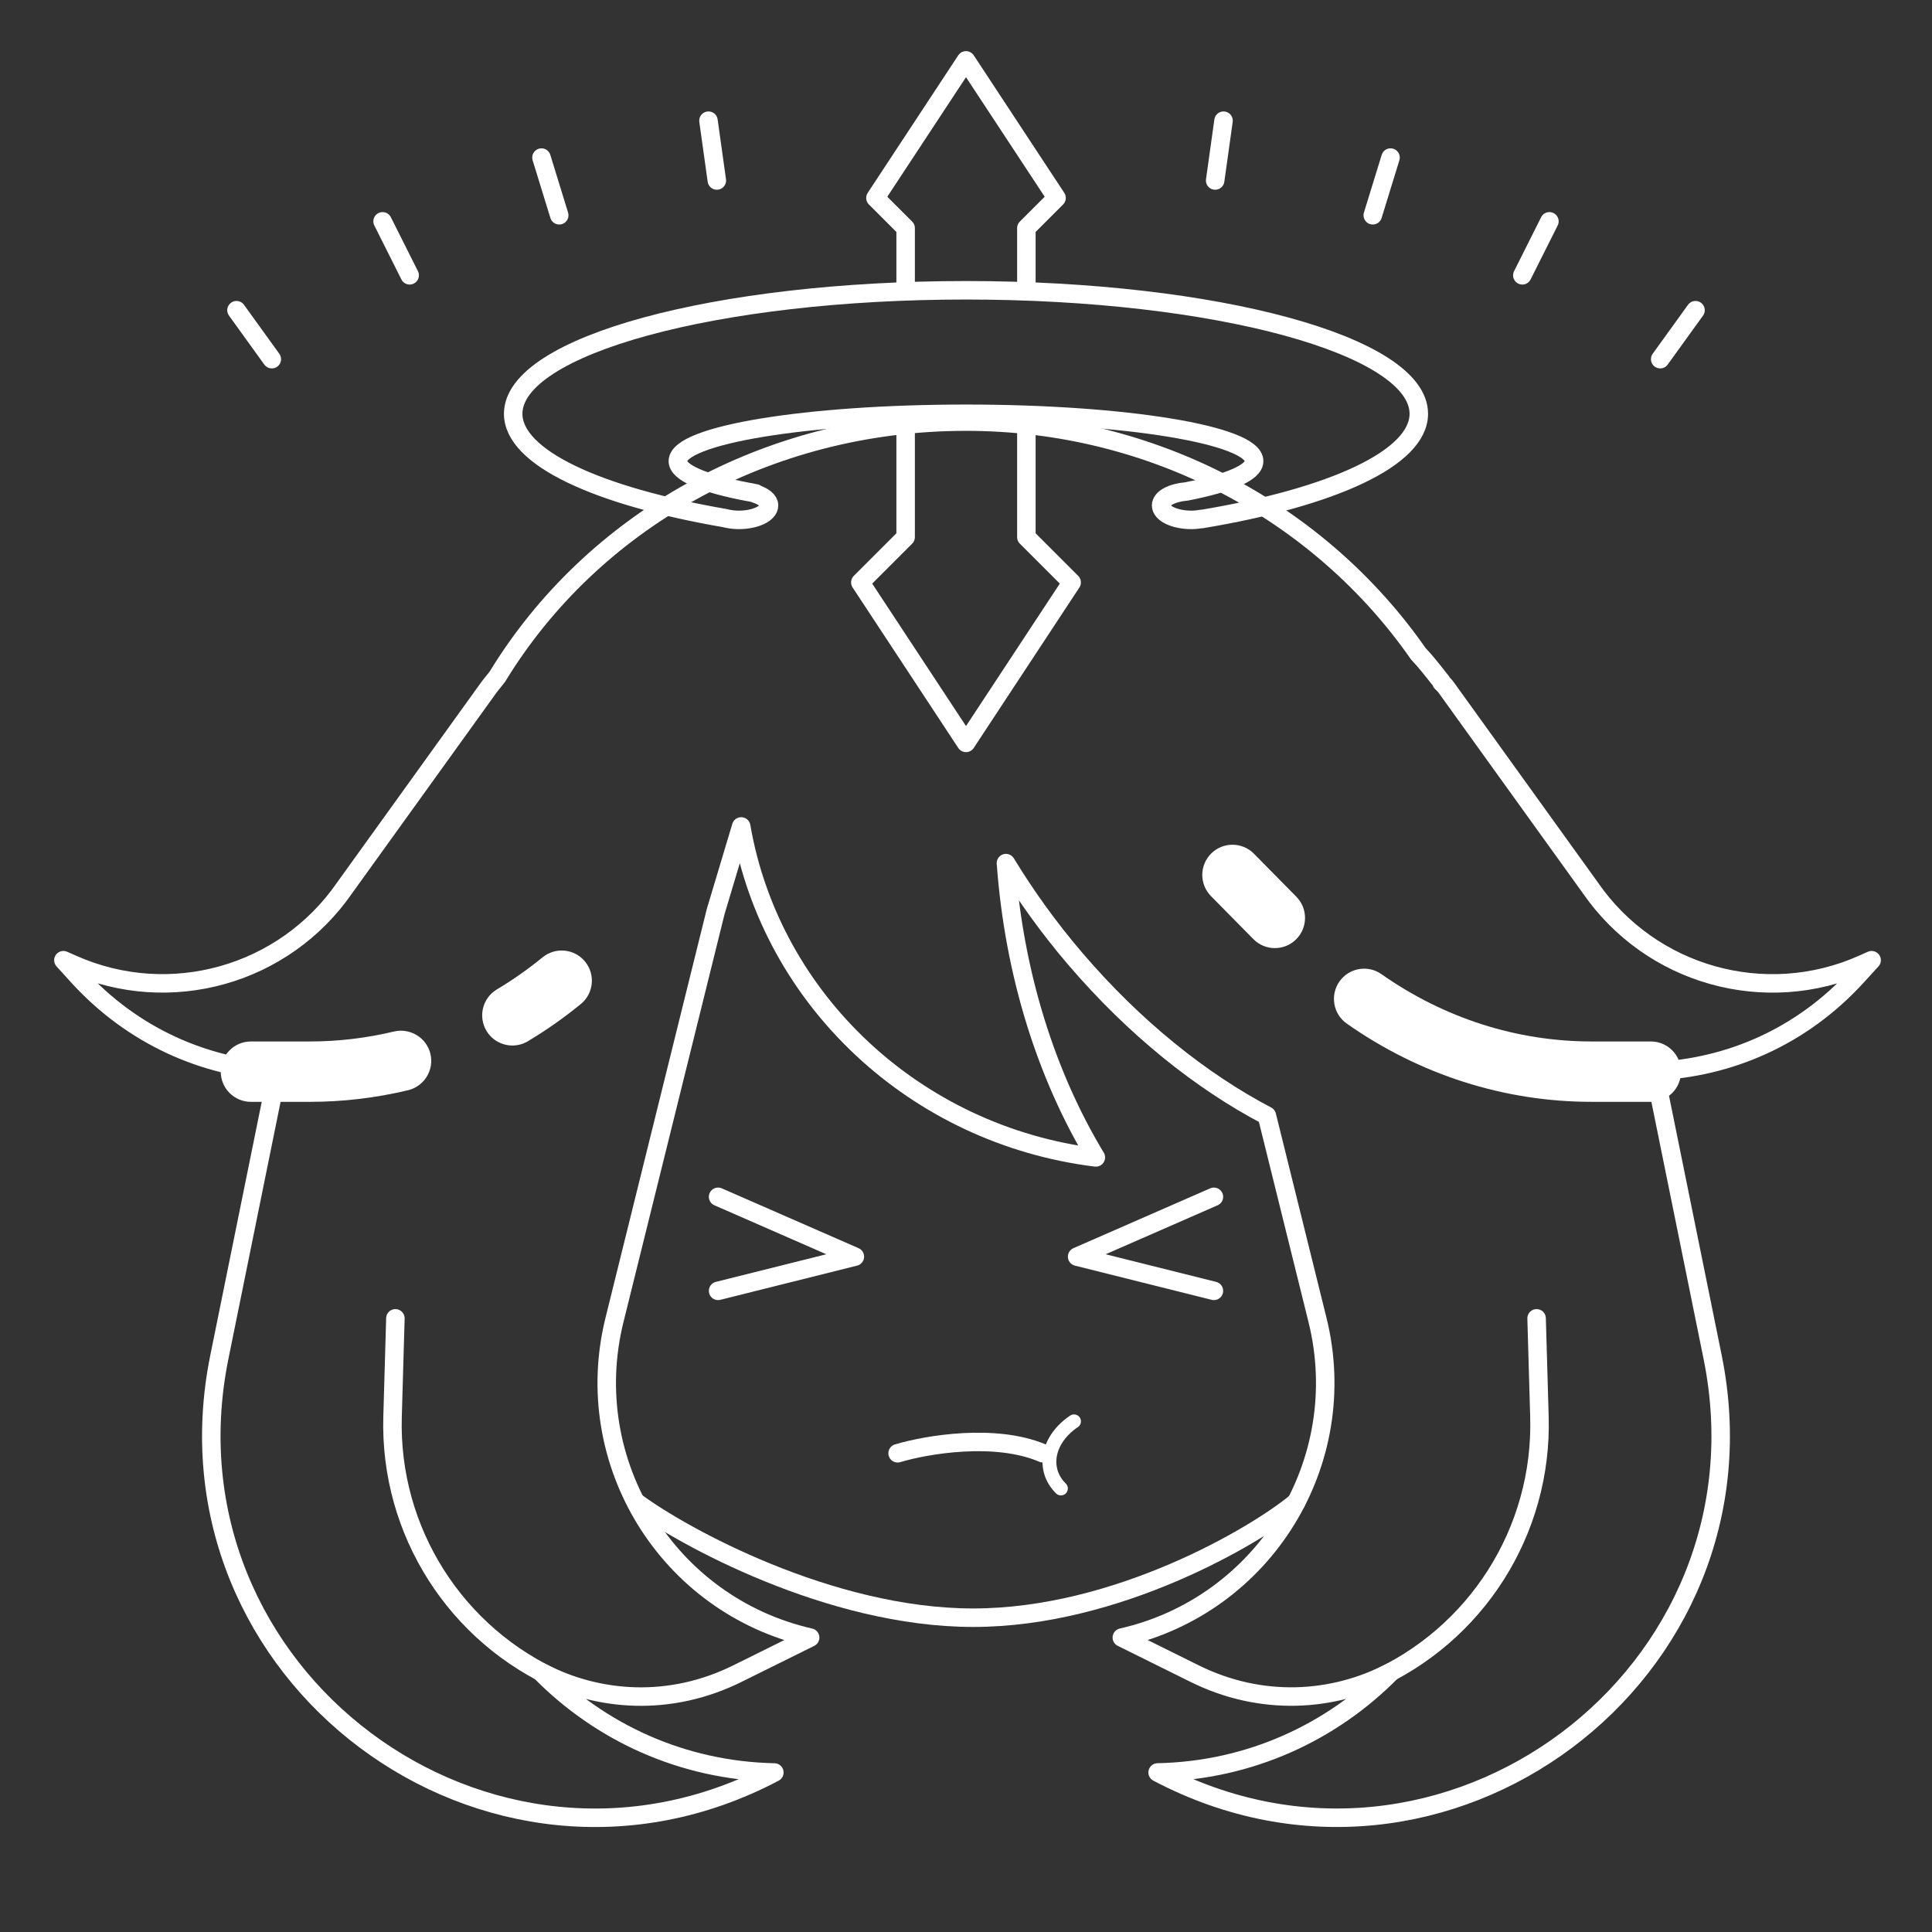 <svg width="209" height="209" viewBox="0 0 209 209" fill="none" xmlns="http://www.w3.org/2000/svg">
<rect x="0" y="0" width="209" height="209" fill="#333333" stroke="none"/>
<path d="M140.223 162.5C135.791 166.167 120.818 175 105.278 175C89.739 175 73.767 166.167 68.816 162.5" stroke="white" stroke-width="2" stroke-miterlimit="10" stroke-linecap="round"/>
<path d="M77.546 19.525L76.641 13.056" stroke="white" stroke-width="2" stroke-miterlimit="10" stroke-linecap="round"/>
<path d="M60.496 23.287L58.576 17.047" stroke="white" stroke-width="2" stroke-miterlimit="10" stroke-linecap="round"/>
<path d="M44.317 29.782L41.388 23.944" stroke="white" stroke-width="2" stroke-miterlimit="10" stroke-linecap="round"/>
<path d="M29.404 38.854L25.583 33.558" stroke="white" stroke-width="2" stroke-miterlimit="10" stroke-linecap="round"/>
<path d="M132.359 13.056L131.454 19.525" stroke="white" stroke-width="2" stroke-miterlimit="10" stroke-linecap="round"/>
<path d="M150.425 17.047L148.504 23.287" stroke="white" stroke-width="2" stroke-miterlimit="10" stroke-linecap="round"/>
<path d="M167.612 23.944L164.683 29.782" stroke="white" stroke-width="2" stroke-miterlimit="10" stroke-linecap="round"/>
<path d="M183.417 33.558L179.597 38.854" stroke="white" stroke-width="2" stroke-miterlimit="10" stroke-linecap="round"/>
<path d="M202.469 103.873L201.473 104.317C190.951 108.993 178.587 105.519 172.043 96.045L156.453 74.381C156.303 74.169 156.113 73.996 155.934 73.816V73.734C155.326 72.967 154.729 72.2 154.082 71.442C153.867 71.191 153.641 70.962 153.426 70.717C142.897 55.587 124.923 45.608 104.5 45.608C82.826 45.608 63.98 56.505 53.798 73.212C53.697 73.365 53.112 74.045 52.874 74.378L37.284 96.042C30.739 105.516 18.379 108.99 7.857 104.314L6.858 103.873L8.406 105.578C14.369 112.135 22.154 115.463 30.001 115.904L23.731 146.796C16.766 181.108 52.809 208.089 83.767 191.744C73.728 191.535 64.891 187.349 58.491 180.857C64.764 184.122 72.513 184.645 79.763 181.053L87.64 177.15C72.213 173.643 62.667 158.154 66.472 142.796L77.421 98.606L80.181 89.403C83.421 108.141 99.004 122.794 118.546 125.207C113.196 116.344 109.699 105.378 108.821 93.371C110.95 96.868 113.441 100.353 116.318 103.716C122.729 111.214 129.979 116.991 137.049 120.694L142.525 142.793C146.329 158.151 136.787 173.64 121.357 177.147L129.234 181.049C136.484 184.642 144.233 184.119 150.506 180.854C144.106 187.346 135.269 191.532 125.23 191.741C156.192 208.086 192.231 181.102 185.266 146.793L178.989 115.874C186.947 115.528 194.866 112.226 200.918 105.571L202.469 103.873Z" stroke="white" stroke-width="2" stroke-miterlimit="10" stroke-linecap="round" stroke-linejoin="round"/>
<path d="M166.226 142.616L166.533 153.262C166.889 165.626 159.689 176.961 148.344 181.892" stroke="white" stroke-width="2" stroke-miterlimit="10" stroke-linecap="round" stroke-linejoin="round"/>
<path d="M178.587 119.195H172.193C162.736 119.195 153.573 116.269 145.693 110.731C144.217 109.696 143.861 107.658 144.896 106.179C145.931 104.706 147.972 104.343 149.445 105.385C156.221 110.146 164.085 112.664 172.19 112.664H178.584C180.387 112.664 181.85 114.124 181.85 115.93C181.85 117.736 180.39 119.195 178.587 119.195ZM137.911 102.564C137.068 102.564 136.222 102.237 135.586 101.59L131.001 96.94C129.734 95.653 129.75 93.59 131.033 92.323C132.32 91.052 134.387 91.072 135.651 92.355L140.236 97.005C141.503 98.292 141.487 100.356 140.203 101.623C139.57 102.253 138.74 102.564 137.911 102.564Z" fill="white"/>
<path d="M97.969 44.902V58.105L93.07 63.004L104.5 80.364L115.93 63.004L111.031 58.105V45.925" stroke="white" stroke-width="2" stroke-miterlimit="10" stroke-linecap="round" stroke-linejoin="round"/>
<path d="M111.031 30.821V24.678L114.297 21.413L104.5 6.531L94.703 21.413L97.969 24.678V30.821" stroke="white" stroke-width="2" stroke-miterlimit="10" stroke-linecap="round" stroke-linejoin="round"/>
<path d="M104.5 31.402C77.448 31.402 55.516 37.385 55.516 44.762C55.516 49.52 64.672 53.677 78.398 56.045C78.855 56.159 79.355 56.241 79.907 56.241C81.722 56.241 83.192 55.538 83.192 54.676C83.192 54.141 82.591 53.69 81.729 53.409L81.761 53.377C81.65 53.357 81.552 53.334 81.445 53.315C81.252 53.266 81.056 53.23 80.844 53.2C76.184 52.306 73.33 51.153 73.33 49.883C73.33 47.054 87.287 44.762 104.5 44.762C121.713 44.762 135.67 47.054 135.67 49.883C135.67 51.133 132.895 52.273 128.352 53.164C126.804 53.292 125.606 53.906 125.606 54.676C125.606 55.542 127.075 56.241 128.891 56.241C129.283 56.241 129.645 56.195 129.995 56.136L130.008 56.149C144.07 53.804 153.484 49.589 153.484 44.762C153.484 37.385 131.552 31.402 104.5 31.402Z" stroke="white" stroke-width="2" stroke-miterlimit="10" stroke-linecap="round" stroke-linejoin="round"/>
<path d="M33.541 119.195H27.147C25.344 119.195 23.881 117.736 23.881 115.93C23.881 114.124 25.344 112.664 27.147 112.664H33.541C36.585 112.664 39.638 112.302 42.623 111.586C44.373 111.175 46.14 112.253 46.561 114C46.979 115.753 45.898 117.517 44.145 117.938C40.667 118.771 37.097 119.195 33.541 119.195ZM55.431 113.102C54.32 113.102 53.236 112.533 52.625 111.515C51.698 109.967 52.204 107.962 53.749 107.034C55.463 106.012 57.129 104.84 58.699 103.56C60.1 102.42 62.158 102.632 63.294 104.026C64.434 105.424 64.225 107.482 62.827 108.618C61.011 110.101 59.085 111.453 57.103 112.641C56.58 112.951 56.002 113.102 55.431 113.102Z" fill="white"/>
<path d="M42.773 142.616L42.466 153.262C42.11 165.626 49.31 176.961 60.655 181.892" stroke="white" stroke-width="2" stroke-miterlimit="10" stroke-linecap="round" stroke-linejoin="round"/>
<path d="M77.682 129.469L92.478 135.942L77.682 139.642" stroke="white" stroke-width="2" stroke-linecap="round" stroke-linejoin="round"/>
<path d="M131.318 129.469L116.522 135.942L131.318 139.642" stroke="white" stroke-width="2" stroke-linecap="round" stroke-linejoin="round"/>
<path d="M97.102 157.212C100.184 156.288 107.644 154.993 112.823 157.212" stroke="white" stroke-width="2" stroke-linecap="round"/>
<path d="M116.184 153.759C113.292 155.707 112.662 158.934 114.768 161.02" stroke="white" stroke-width="1.5" stroke-linecap="round" stroke-linejoin="round"/>
</svg>
